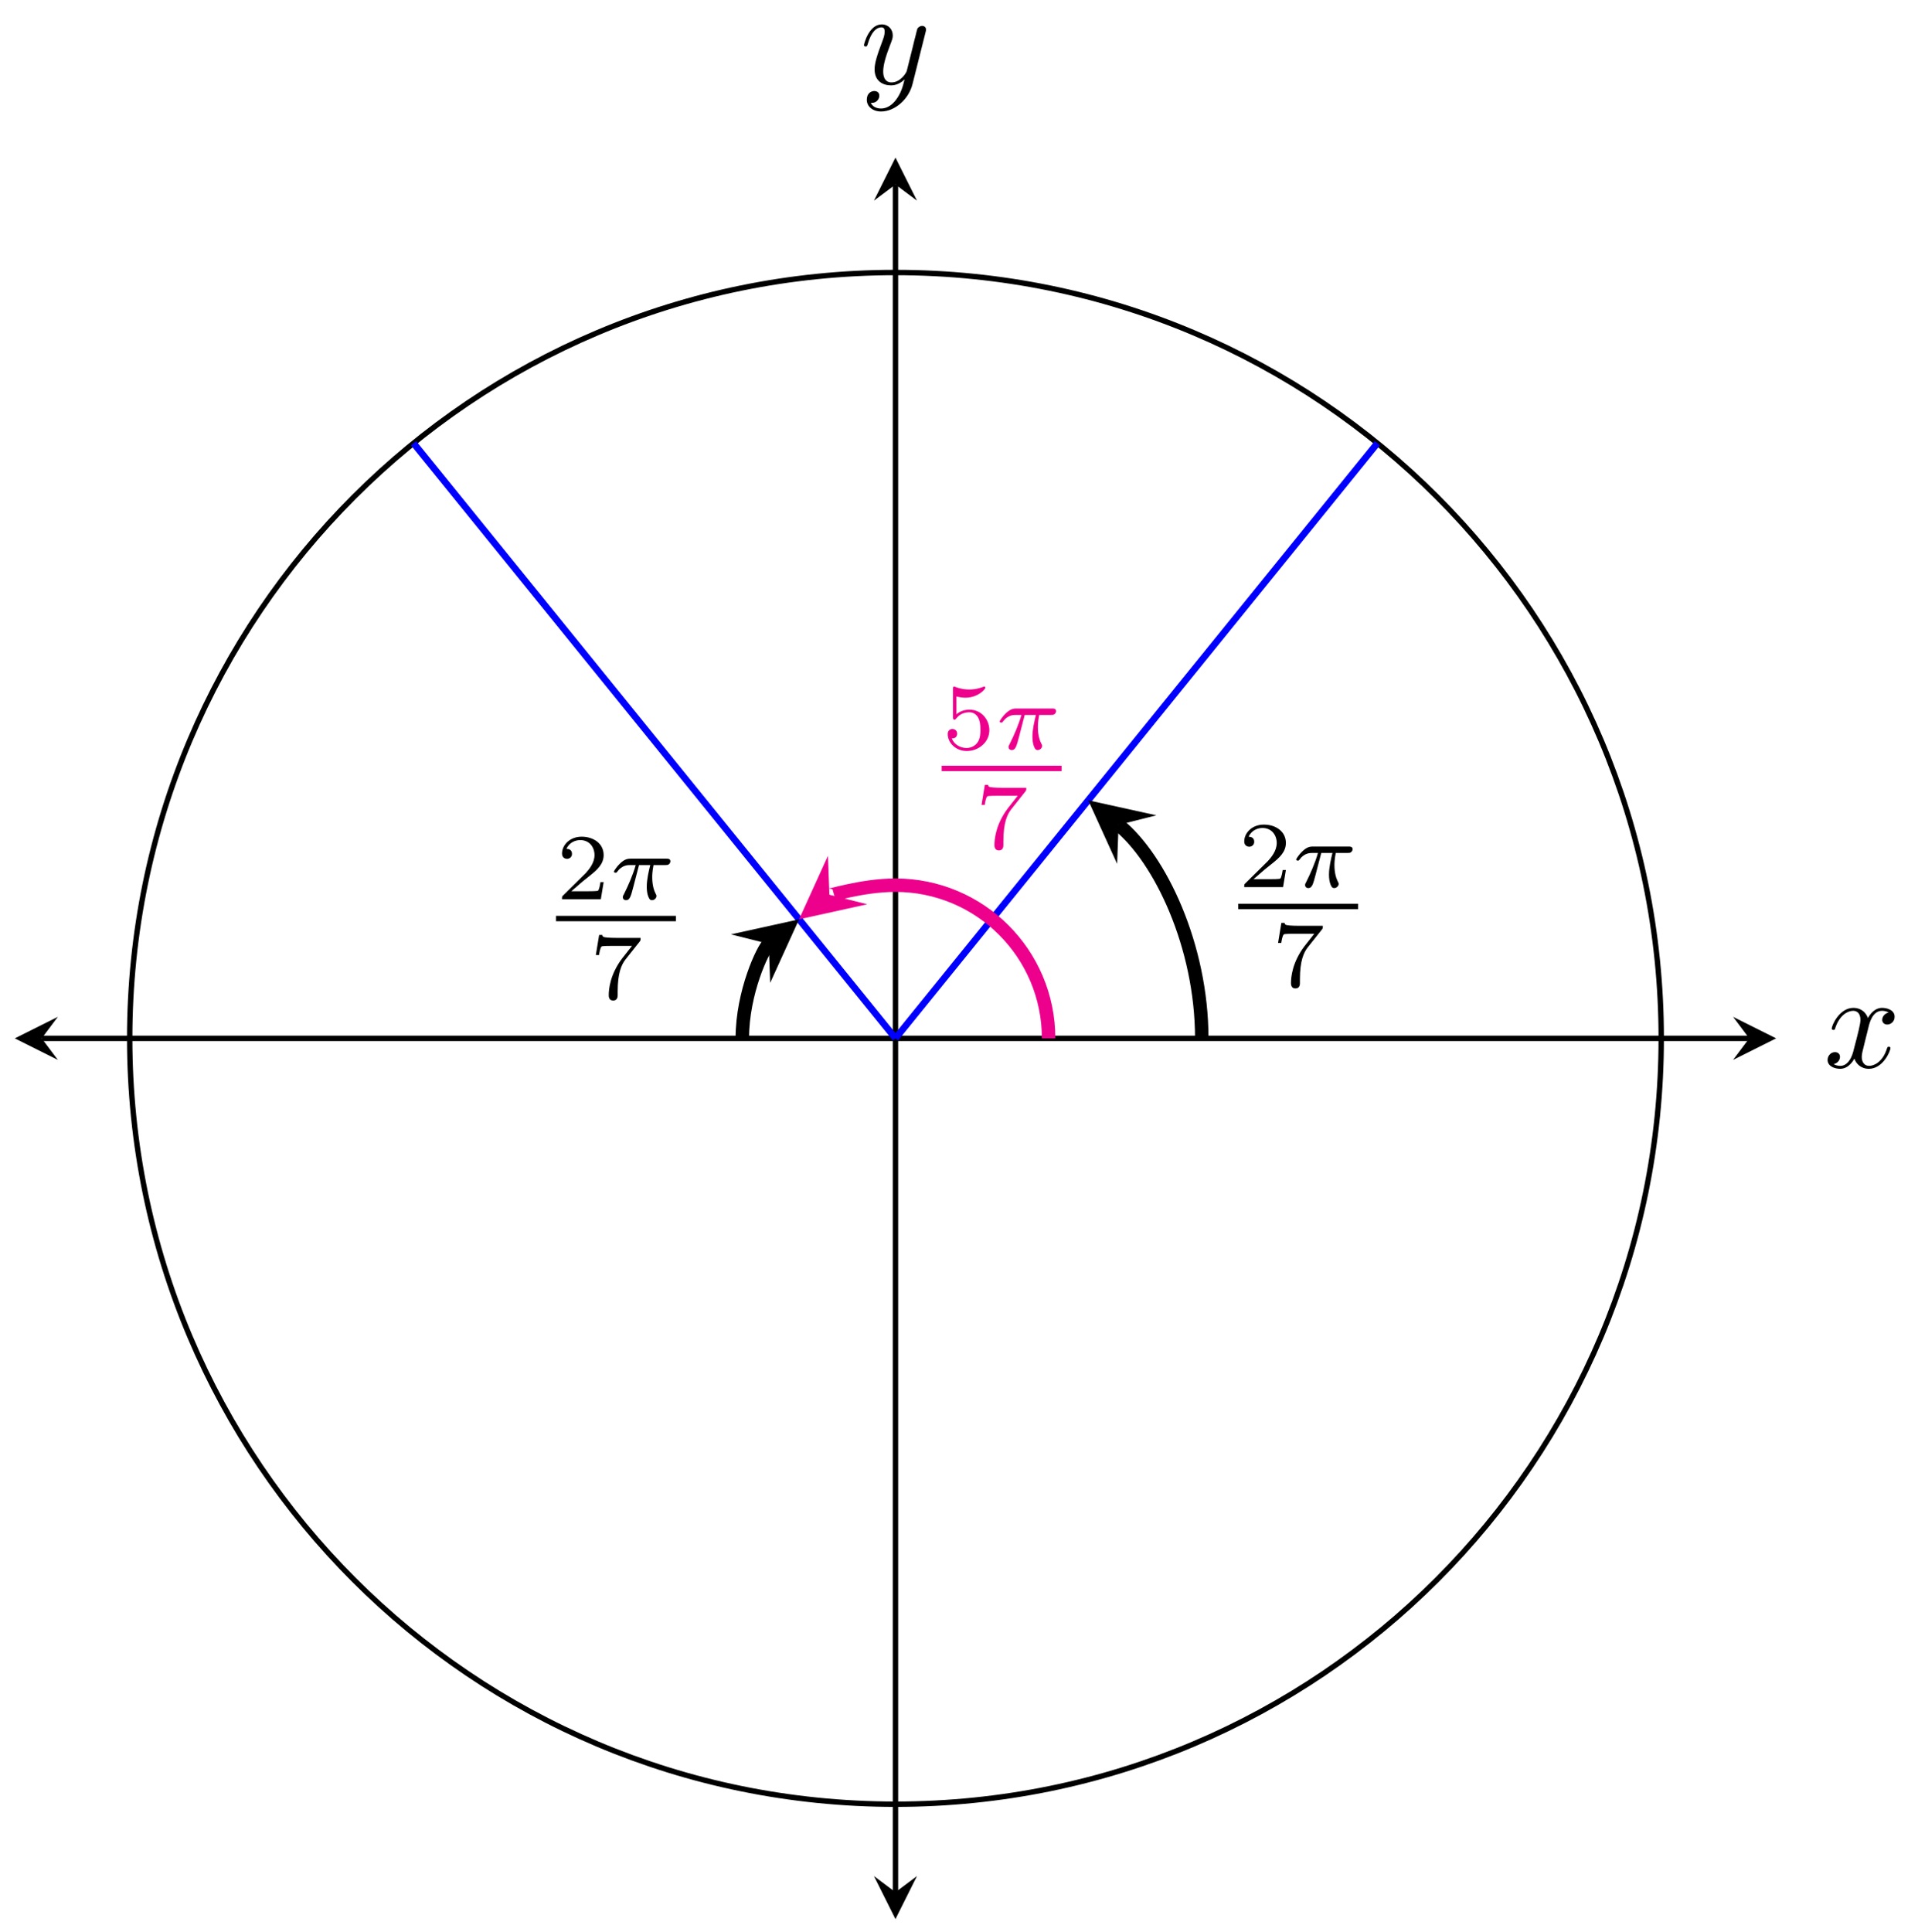 <svg xmlns="http://www.w3.org/2000/svg" xmlns:xlink="http://www.w3.org/1999/xlink" version="1.1" width="142" height="143" viewBox="0 0 142 143">
<defs>
<path id="font_1_1" d="M.334 .302C.34 .328 .363 .42 .433 .42 .438 .42 .462 .42 .483 .407 .455 .402 .435 .377 .435 .353 .435 .337 .446 .318 .473 .318 .495 .318 .527 .336 .527 .376 .527 .428 .468 .442 .434 .442 .376 .442 .341 .389 .329 .366 .304 .432 .25 .442 .221 .442 .117 .442 .06 .313 .06 .288 .06 .278 .07 .278 .072 .278 .08 .278 .083 .28 .085 .289 .119 .395 .185 .42 .219 .42 .238 .42 .273 .411 .273 .353 .273 .322 .256 .255 .219 .115 .203 .053 .168 .011 .124 .011 .118 .011 .095 .011 .074 .024 .099 .029 .121 .05 .121 .078 .121 .105 .099 .113 .084 .113 .054 .113 .029 .087 .029 .055 .029 .009 .079-.011 .123-.011 .189-.011 .225 .059 .228 .065 .24 .028 .276-.011 .336-.011 .439-.011 .496 .118 .496 .143 .496 .153 .487 .153 .484 .153 .475 .153 .473 .149 .471 .142 .438 .035 .37 .011 .338 .011 .299 .011 .283 .043 .283 .077 .283 .099 .289 .121 .3 .165L.334 .302Z"/>
<path id="font_1_2" d="M.486 .381C.49 .395 .49 .397 .49 .404 .49 .422 .476 .431 .461 .431 .451 .431 .435 .425 .426 .41 .424 .405 .416 .374 .412 .356 .405 .33 .398 .303 .392 .276L.347 .096C.343 .081 .3 .011 .234 .011 .183 .011 .172 .055 .172 .092 .172 .138 .189 .2 .223 .288 .239 .329 .243 .34 .243 .36 .243 .405 .211 .442 .161 .442 .066 .442 .029 .297 .029 .288 .029 .278 .039 .278 .041 .278 .051 .278 .052 .28 .057 .296 .084 .39 .124 .42 .158 .42 .166 .42 .183 .42 .183 .388 .183 .363 .173 .337 .166 .318 .126 .212 .108 .155 .108 .108 .108 .019 .171-.011 .23-.011 .269-.011 .303 .006 .331 .034 .318-.018 .306-.067 .266-.12 .24-.154 .202-.183 .156-.183 .142-.183 .097-.18 .08-.141 .096-.141 .109-.141 .123-.129 .133-.12 .143-.107 .143-.088 .143-.057 .116-.053 .106-.053 .083-.053 .05-.069 .05-.118 .05-.168 .094-.205 .156-.205 .259-.205 .362-.114 .39-.001L.486 .381Z"/>
<path id="font_2_2" d="M.155 .559C.206 .546 .236 .546 .252 .546 .384 .546 .462 .636 .462 .651 .462 .662 .455 .665 .45 .665 .448 .665 .446 .665 .442 .662 .418 .653 .365 .633 .291 .633 .263 .633 .21 .635 .145 .66 .135 .665 .133 .665 .132 .665 .119 .665 .119 .654 .119 .638V.343C.119 .325 .119 .313 .135 .313 .144 .313 .145 .315 .155 .327 .198 .383 .259 .391 .294 .391 .354 .391 .381 .343 .386 .335 .404 .301 .41 .263 .41 .205 .41 .175 .41 .116 .38 .072 .355 .036 .312 .012 .263 .012 .198 .012 .131 .048 .106 .114 .144 .111 .163 .136 .163 .163 .163 .206 .126 .214 .113 .214 .111 .214 .063 .214 .063 .16 .063 .07 .145-.02 .265-.02 .393-.02 .505 .075 .505 .201 .505 .314 .419 .419 .295 .419 .251 .419 .199 .408 .155 .37V.559Z"/>
<path id="font_3_1" d="M.311 .363H.43C.415 .303 .393 .212 .393 .133 .393 .093 .398 .066 .404 .044 .42-.006 .433-.01 .449-.01 .472-.01 .496 .011 .496 .035 .496 .043 .494 .047 .488 .057 .469 .094 .451 .151 .451 .233 .451 .252 .451 .292 .465 .363H.59C.608 .363 .616 .363 .627 .371 .641 .381 .644 .397 .644 .402 .644 .431 .618 .431 .601 .431H.224C.183 .431 .155 .422 .11 .38 .084 .357 .045 .303 .045 .294 .045 .282 .058 .282 .062 .282 .073 .282 .074 .284 .08 .293 .131 .363 .193 .363 .215 .363H.276C.245 .253 .191 .135 .161 .075 .155 .062 .145 .041 .142 .037 .141 .033 .139 .029 .139 .022 .139 .006 .151-.01 .174-.01 .214-.01 .225 .035 .249 .125L.311 .363Z"/>
<path id="font_2_3" d="M.535 .605C.545 .617 .545 .619 .545 .645H.283C.243 .645 .232 .646 .196 .648 .144 .652 .142 .659 .139 .676H.105L.07 .463H.104C.106 .478 .116 .544 .132 .554 .14 .56 .221 .56 .236 .56H.454C.422 .518 .371 .456 .35 .428 .219 .255 .207 .096 .207 .037 .207 .026 .207-.02 .254-.02 .302-.02 .302 .025 .302 .038V.078C.302 .272 .342 .361 .385 .416L.535 .605Z"/>
<path id="font_2_1" d="M.505 .182H.471C.468 .16 .458 .101 .445 .091 .437 .085 .36 .085 .346 .085H.162C.267 .178 .302 .206 .362 .253 .436 .312 .505 .374 .505 .469 .505 .59 .399 .664 .271 .664 .147 .664 .063 .577 .063 .485 .063 .434 .106 .429 .116 .429 .14 .429 .169 .446 .169 .482 .169 .5 .162 .535 .11 .535 .141 .606 .209 .628 .256 .628 .356 .628 .408 .55 .408 .469 .408 .382 .346 .313 .314 .277L.073 .039C.063 .03 .063 .028 .063 0H.475L.505 .182Z"/>
</defs>
<path transform="matrix(1,0,0,-1,66.296,76.868)" stroke-width=".399" stroke-linecap="butt" stroke-miterlimit="10" stroke-linejoin="miter" fill="none" stroke="#000000" d="M-63.205 0H63.205"/>
<path transform="matrix(-1,-0,0,1,3.087,76.868)" d="M1.993 0-1.196 1.594 0 0-1.196-1.594"/>
<path transform="matrix(1,0,0,-1,129.504,76.868)" d="M1.993 0-1.196 1.594 0 0-1.196-1.594"/>
<use data-text="x" xlink:href="#font_1_1" transform="matrix(9.963,0,0,-9.963,135.017,79.013)"/>
<path transform="matrix(1,0,0,-1,66.296,76.868)" stroke-width=".399" stroke-linecap="butt" stroke-miterlimit="10" stroke-linejoin="miter" fill="none" stroke="#000000" d="M0-63.205V63.205"/>
<path transform="matrix(0,1,1,0,66.296,140.076)" d="M1.993 0-1.196 1.594 0 0-1.196-1.594"/>
<path transform="matrix(0,-1,-1,-0,66.296,13.659)" d="M1.993 0-1.196 1.594 0 0-1.196-1.594"/>
<use data-text="y" xlink:href="#font_1_2" transform="matrix(9.963,0,0,-9.963,63.675,6.21)"/>
<path transform="matrix(1,0,0,-1,66.296,76.868)" stroke-width=".399" stroke-linecap="butt" stroke-miterlimit="10" stroke-linejoin="miter" fill="none" stroke="#000000" d="M56.694 0C56.694 31.311 31.311 56.694 0 56.694-31.311 56.694-56.694 31.311-56.694 0-56.694-31.311-31.311-56.694 0-56.694 31.311-56.694 56.694-31.311 56.694 0ZM0 0"/>
<path transform="matrix(1,0,0,-1,66.296,76.868)" stroke-width=".498" stroke-linecap="butt" stroke-miterlimit="10" stroke-linejoin="miter" fill="none" stroke="#0000ff" d="M0 0-35.678 44.059"/>
<path transform="matrix(1,0,0,-1,66.296,76.868)" stroke-width=".498" stroke-linecap="butt" stroke-miterlimit="10" stroke-linejoin="miter" fill="none" stroke="#0000ff" d="M0 0 35.678 44.059"/>
<path transform="matrix(1,0,0,-1,66.296,76.868)" stroke-width=".996" stroke-linecap="butt" stroke-miterlimit="10" stroke-linejoin="miter" fill="none" stroke="#ec008c" d="M11.339 0C11.339 6.262 6.262 11.339 0 11.339-2.597 11.339-5.117 10.446-4.89 10.63"/>
<path transform="matrix(-.777,.629,.629,.777,61.405,66.237)" d="M2.889 0-1.734 2.311 0 0-1.734-2.311" fill="#ec008c"/>
<use data-text="5" xlink:href="#font_2_2" transform="matrix(6.974,0,0,-6.974,69.726,55.457)" fill="#ec008c"/>
<use data-text="&#x03c0;" xlink:href="#font_3_1" transform="matrix(6.974,0,0,-6.974,73.697,55.457)" fill="#ec008c"/>
<path transform="matrix(1,0,0,-1,-79.771,-4.497)" stroke-width=".399" stroke-linecap="butt" stroke-miterlimit="10" stroke-linejoin="miter" fill="none" stroke="#ec008c" d="M149.488-61.381H158.368"/>
<use data-text="7" xlink:href="#font_2_3" transform="matrix(6.974,0,0,-6.974,72.18,62.815)" fill="#ec008c"/>
<path transform="matrix(1,0,0,-1,66.296,76.868)" stroke-width=".996" stroke-linecap="butt" stroke-miterlimit="10" stroke-linejoin="miter" fill="none" stroke="#000000" d="M-11.339 0C-11.339 3.42-9.794 6.659-9.381 6.994"/>
<path transform="matrix(.777,-.629,-.629,-.777,56.914,69.874)" d="M2.889 0-1.734 2.311 0 0-1.734-2.311"/>
<use data-text="2" xlink:href="#font_2_1" transform="matrix(6.974,0,0,-6.974,41.17,66.57)"/>
<use data-text="&#x03c0;" xlink:href="#font_3_1" transform="matrix(6.974,0,0,-6.974,45.142,66.57)"/>
<path transform="matrix(1,0,0,-1,-108.327,6.617)" stroke-width=".399" stroke-linecap="butt" stroke-miterlimit="10" stroke-linejoin="miter" fill="none" stroke="#000000" d="M149.488-61.381H158.368"/>
<use data-text="7" xlink:href="#font_2_3" transform="matrix(6.974,0,0,-6.974,43.625,73.929)"/>
<path transform="matrix(1,0,0,-1,66.296,76.868)" stroke-width=".996" stroke-linecap="butt" stroke-miterlimit="10" stroke-linejoin="miter" fill="none" stroke="#000000" d="M22.677 0C22.677 6.841 19.587 13.319 16.516 15.805"/>
<path transform="matrix(-.777,-.629,-.629,.777,82.813,61.062)" d="M2.889 0-1.734 2.311 0 0-1.734-2.311"/>
<use data-text="2" xlink:href="#font_2_1" transform="matrix(6.974,0,0,-6.974,91.679,65.674)"/>
<use data-text="&#x03c0;" xlink:href="#font_3_1" transform="matrix(6.974,0,0,-6.974,95.651,65.674)"/>
<path transform="matrix(1,0,0,-1,-57.818,5.721)" stroke-width=".399" stroke-linecap="butt" stroke-miterlimit="10" stroke-linejoin="miter" fill="none" stroke="#000000" d="M149.488-61.381H158.368"/>
<use data-text="7" xlink:href="#font_2_3" transform="matrix(6.974,0,0,-6.974,94.134,73.033)"/>
</svg>
